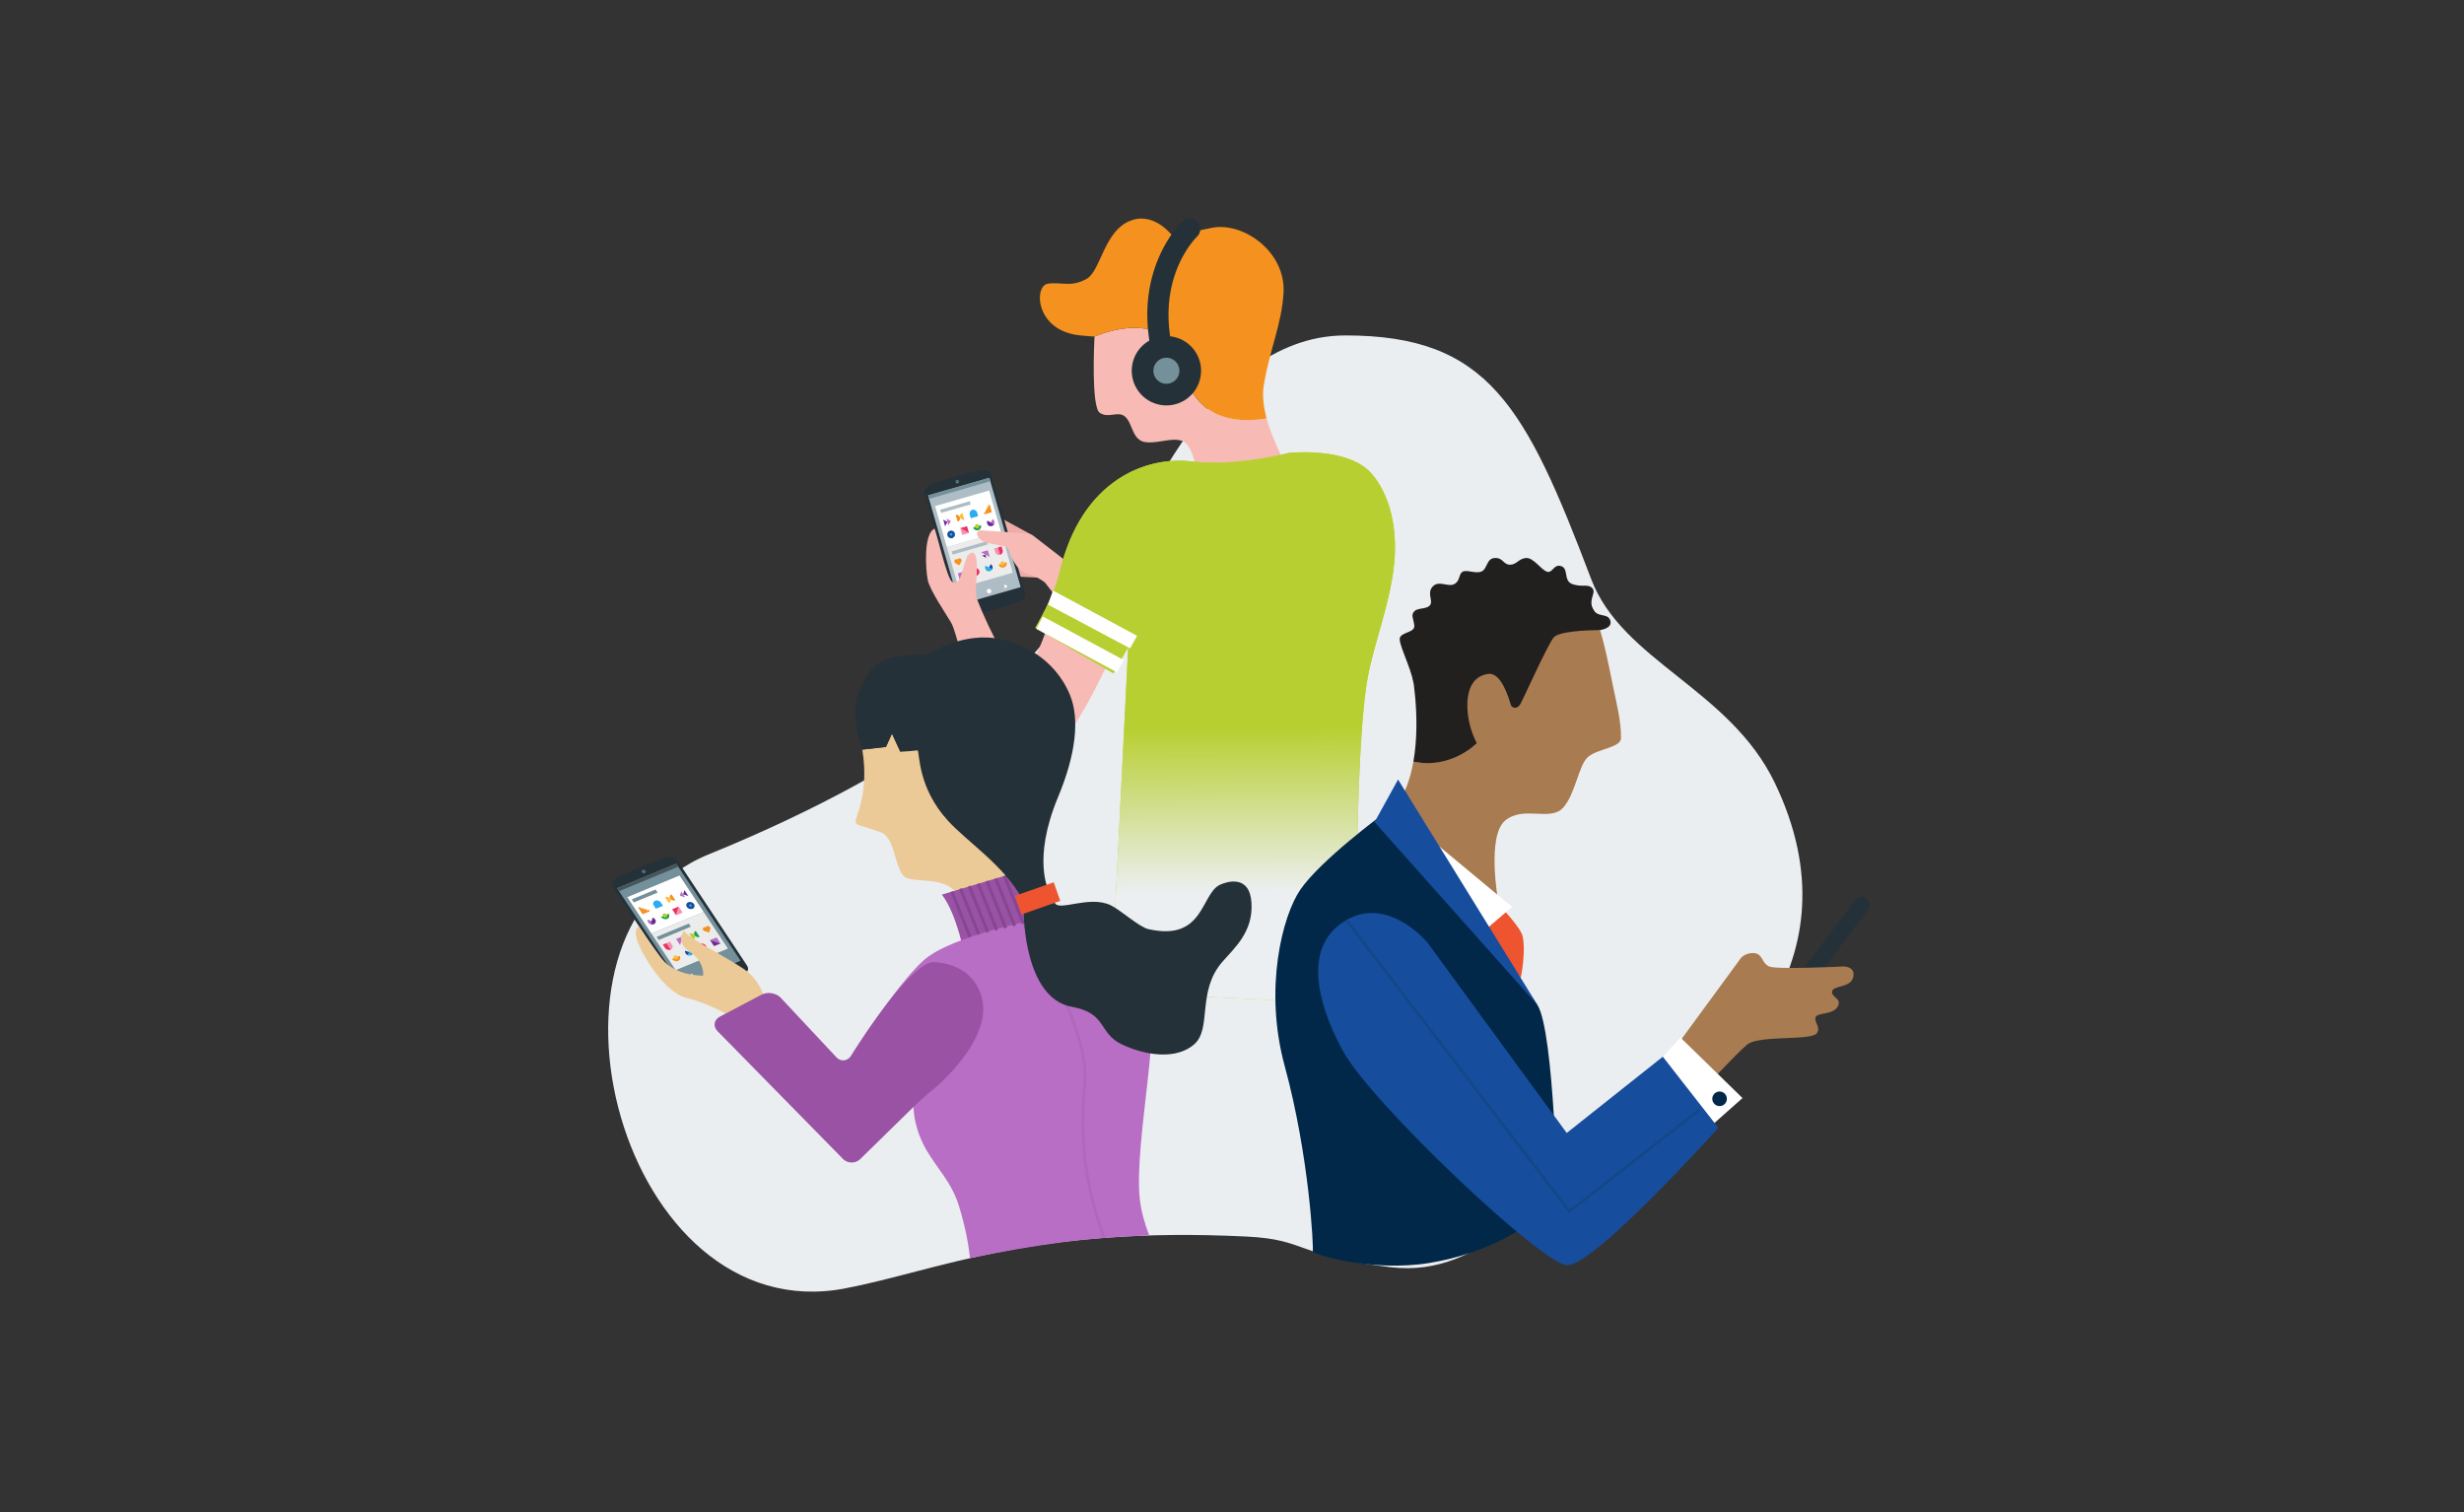 <svg xmlns="http://www.w3.org/2000/svg" viewBox="0 0 880 540" width="880" height="540" style="width:100%;height:100%;transform:translate3d(0,0,0)"><rect x="0" y="0" width="880" height="540" fill="#333333" stroke="none"/><defs><clipPath id="a"><path d="M0 0H880V540H0z"/></clipPath><linearGradient id="b" gradientUnits="userSpaceOnUse" x2=".234" y2="58.582"><stop offset="0%" stop-color="#B8CF31"/><stop offset="50%" stop-color="#D2DF91"/><stop offset="100%" stop-color="#ECEFF1"/></linearGradient></defs><g clip-path="url(#a)"><path fill="#EBEEF0" d="M401.784 197.26s27.03-77.47 78.72-77.47c50.96 0 64.28 25.09 87.79 87.05 11.1 29.27 49.44 39.19 65.58 72.77 30.93 64.33-18.22 107.04-48.87 124.66-36.17 20.8-54.28 52.31-88.36 48.27-34.07-4.03-29.58-9.87-51.44-10.94-76.91-3.78-110.09 12.13-143.35 18.51-80.11 15.38-117.27-127.1-48.97-154.91 80.17-32.64 119.62-68.34 127.69-88.77 8.07-20.43 21.21-19.17 21.21-19.17" display="block"/><path fill="#EEACA8" d="M371.76 206.3s-18.32-.51-22.77-2.45c-4.45-1.93 14.13-4.73 14.13-4.73l8.64 7.18z" display="block"/><path fill="#EEACA8" d="M367.87 190.67l-14.97-8.13 2.89 10.22 12.08-2.09z" display="block"/><path fill="#253139" d="M330.36 176.74s-.68-1.65.67-2.76c1.54-1.29 5.81-2.51 9.38-3.6.28-.09.6-.18.92-.28.33-.09.65-.18.93-.25 3.61-.97 7.88-2.2 9.87-1.93 1.73.23 2.03 1.98 2.03 1.98l5.67 19.76s5.87 20.4 6.23 21.69c.18.64.43 1.52-.23 2.35-.92 1.17-5.86 2.59-9.86 3.88-.29.09-.6.18-.92.27-.33.1-.64.18-.93.26-4.08 1.03-9.01 2.45-10.42 1.95-1-.36-1.25-1.24-1.44-1.88-.38-1.28-6.22-21.69-6.22-21.69l-5.68-19.75z" display="block"/><path fill="#AEBDC5" d="M342.59 215.76c.03.1.14.17.25.13l21.51-6.17c.1-.03.16-.14.13-.25l-11.09-38.64a.202.202 0 0 0-.25-.13l-21.51 6.17c-.1.03-.16.15-.13.25l11.09 38.64z" display="block"/><path fill="#FFF" d="M358.91 210.08c.04.11.12.13.18.04l.6-.75c.07-.09.04-.19-.06-.23l-.91-.32c-.1-.04-.16.02-.13.13l.32 1.13z" display="block"/><path fill="#FFF" d="M352.46 211.32c.12.43.56.67.98.55a.79.79 0 0 0 .55-.98.79.79 0 0 0-.98-.55.79.79 0 0 0-.55.98" display="block"/><path fill="#FFF" d="M346.59 213.64c.03.1.14.16.24.13l1.15-.32c.1-.03.16-.15.13-.25l-.32-1.15c-.03-.1-.15-.16-.25-.13l-1.15.33c-.1.03-.16.14-.13.24l.33 1.15z" display="block"/><path fill="#FFF" d="M338.17 195.4l19.32-5.54-4.22-14.68-19.31 5.55 4.21 14.67z" display="block"/><path fill="#546E77" d="M341.26 172.22c.1.35.46.55.82.45.35-.1.55-.47.45-.82a.655.655 0 0 0-.82-.45c-.35.1-.56.46-.45.82" display="block"/><path fill="#74909B" d="M331.8 178.16l21.9-6.29-.36-1.23-21.89 6.29.35 1.23z" display="block"/><path fill="#ECECEC" d="M342.38 210.07l19.32-5.55-4.22-14.67-19.31 5.55 4.21 14.67z" display="block"/><path fill="#2AACEE" d="M347.26 182.07c.72-.21 1.48.21 1.69.94l.38 1.31-2.63.76-.38-1.32c-.2-.72.21-1.48.94-1.69" display="block"/><path fill="#F5911F" d="M352.07 182.83l-.19-.66.67-.19-.2-.67.67-.19-.19-.66.66-.19.19.66.19.66.19.67.19.66-.66.19-.66.19-.67.19-.66.19-.19-.66.66-.19z" display="block"/><path fill="#1EA14E" d="M347.54 188.36l1.41-.41 1.4-.4c.23.78-.22 1.59-1 1.81-.78.22-1.59-.23-1.81-1" display="block"/><path fill="#B96EC5" d="M354.51 185.39c.66.37.9 1.2.53 1.86l-1.19-.67.66-1.19z" display="block"/><path fill="#682C95" d="M352.66 185.92l1.2.66 1.19.66c-.37.66-1.2.9-1.86.54-.66-.37-.89-1.2-.53-1.86" display="block"/><path fill="#B8CF31" d="M348.21 188.17c.12.41.54.64.95.53.41-.12.64-.55.53-.95a.77.77 0 0 0-.95-.53c-.41.12-.65.54-.53.95" display="block"/><path fill="#164D9D" d="M338.38 191.23a1.366 1.366 0 1 0 2.633-.748 1.366 1.366 0 0 0-2.633.748" display="block"/><path fill="#2AACEE" d="M339.27 190.97c.06.24.31.37.55.31a.46.46 0 0 0 .31-.56.455.455 0 0 0-.56-.3c-.23.07-.37.31-.3.55" display="block"/><path fill="#B96EC5" d="M338.73 187.59l.85-1.53-1.53-.85" display="block"/><path fill="#682C95" d="M337.54 187.94l.85-1.53-1.53-.85" display="block"/><path fill="#F692B0" d="M343.64 191.02l-.7-2.42 3.12 1.73-2.42.69z" display="block"/><path fill="#EB3064" d="M342.94 188.61l2.42-.7.7 2.42-3.12-1.72z" display="block"/><path fill="#F5911F" d="M356.67 201.64l1.41-.41 1.4-.4c.23.78-.22 1.59-1 1.81-.78.22-1.59-.22-1.81-1" display="block"/><path fill="#164D9D" d="M353.83 201.48c.66.37.9 1.2.53 1.86l-1.19-.67.66-1.19z" display="block"/><path fill="#2AACEE" d="M351.98 202.01l1.2.66 1.19.66c-.37.66-1.2.9-1.86.54-.66-.37-.89-1.2-.53-1.86" display="block"/><path fill="#FBBE3A" d="M357.33 201.44c.12.41.54.64.95.53.41-.12.64-.55.53-.95a.77.77 0 0 0-.95-.53c-.41.12-.65.54-.53.95" display="block"/><path fill="#EB3064" d="M347.13 204.61a1.366 1.366 0 1 0 2.633-.748 1.366 1.366 0 0 0-2.633.748" display="block"/><path fill="#F692B0" d="M348.02 204.36c.06.24.31.37.55.31a.46.46 0 0 0 .31-.56.455.455 0 0 0-.56-.3c-.23.07-.37.31-.3.55" display="block"/><path fill="#B96EC5" d="M342.1 204.75l2.42-.7-1.72 3.12-.7-2.42z" display="block"/><path fill="#682C95" d="M344.53 204.05l.69 2.42-2.42.7 1.73-3.12z" display="block"/><path fill="#B8CF31" d="M347.95 197.92l.34 1.2.35 1.19a1.244 1.244 0 0 1-.69-2.39" display="block"/><path fill="#1EA14E" d="M346.23 201.01l-.35-1.2-.34-1.19a1.244 1.244 0 0 1 .69 2.39" display="block"/><path fill="#FBBE3A" d="M343.72 183.21l.34 1.19.35 1.2a1.244 1.244 0 0 1-.69-2.39" display="block"/><path fill="#F5911F" d="M342 186.29l-.35-1.2-.34-1.19a1.244 1.244 0 0 1 .69 2.39" display="block"/><path fill="#F692B0" d="M357.16 198.15c-.73.2-1.49-.22-1.69-.94l-.38-1.31 1.31-.38.76 2.63z" display="block"/><path fill="#EB3064" d="M358.1 196.45c.21.73-.21 1.48-.94 1.69l-.75-2.62 1.31-.38.38 1.31z" display="block"/><path fill="#B96EC5" d="M352.77 196.5l.7 2.42-3.12-1.72 2.42-.7z" display="block"/><path fill="#682C95" d="M350.7 198.41l1.21-.35.35 1.21-1.56-.86z" display="block"/><path fill="#F5911F" d="M340.94 200.09c.2-.37.67-.51 1.05-.3.21-.37.68-.51 1.05-.3.37.2.51.67.3 1.05l-.74 1.34h-.01v.01l-1.35-.75a.773.773 0 0 1-.3-1.05" display="block"/><path fill="#AEBDC5" d="M336.08 183.18l10.62-3.05-.33-1.15-10.62 3.05.33 1.15z" display="block"/><path fill="#AEBDC5" d="M340.19 198.06l12.6-3.62-.33-1.15-12.6 3.62.33 1.15z" display="block"/><path fill="#F8BAB4" d="M383.06 202.73c-.29-.57-.71-1.12-1.13-1.44l-13.09-10.12c-.64-.49-1.82-.82-2.62-.72 0 0-13.47-.87-14.2-.93-1.05-.09-2.61-.47-3 .68-.49 1.45 1.57 2.94 2.54 3.33 1.71.68 6.08 1.17 7.46 1.68s1.35 1.51 1.6 2.28c0 0 2.12 6.45 6.53 7.51 3.22.78 6.02 3.01 6.02 3.01.45.67 3.38 4.26 3.38 4.26l7.91-3.19-1.4-6.35z" display="block"/><path fill="#F8BAB4" d="M452.34 149.38c-6.86 1.29-25.13 2.7-29.61-17.44-4.69-21.14-25.58-14.31-31.84-11.74-.09 1.77-1.23 25.11 1.87 27.21 3.23 2.2 6.57-.91 9.17 1.48 2.6 2.39 2.45 8.48 7.25 9.02 4.8.54 9.51-1.91 13.26-.34 4.1 1.71 5.47 13.58 5.47 13.58l33.52-.77s-6.78-12.28-9.09-21" display="block"/><path fill="#F8BAB4" d="M396.75 234.52s-13.77 30.77-21.75 33.83c-25.63 9.82-31.13-38.84-35.32-46.01-1.68-2.88-7.6-11.53-8.35-15.24-.74-3.7-1.56-16.23 2.35-18.28.44-.43 4.4 17.72 6.36 18.94 4.2 2.62 3.6-10.94 7.38-10.33 2.62.42.84 11.21 1.18 15.29.18 2.12 12.42 29.78 16.45 28.32 3.96-1.44 9.27-17.97 9.27-17.97l22.43 11.45z" display="block"/><g display="block"><path fill="#B8CF30" d="M460.322 161.75s-18.854 5.026-34.778 3.041c-15.925-1.982-39.355 6.392-47.094 39.563-2.064 8.843-8.7 19.851-8.7 19.851l27.91 16.251 5.266-9.42-6.126 123.243 87.892 4.407s-1.516-91.682 4.131-118.589c2.851-13.589 9.368-29.476 9.396-44.552.025-14.397-5.297-23.53-9.353-27.409-5.939-5.677-16.528-6.636-23.006-6.636-3.305 0-5.538.25-5.538.25z"/><path fill="url(#b)" d="M26.325-98.343S7.471-93.317-8.453-95.302c-15.925-1.982-39.355 6.392-47.094 39.563-2.064 8.843-8.7 19.851-8.7 19.851l27.91 16.251 5.266-9.42-6.126 123.243 87.892 4.407S49.179 6.911 54.826-19.996c2.851-13.589 9.368-29.476 9.396-44.552.025-14.397-5.297-23.53-9.353-27.409-5.939-5.677-16.528-6.636-23.006-6.636-3.305 0-5.538.25-5.538.25z" transform="translate(433.997 260.093)"/></g><path fill="#F5911F" d="M422.73 131.94c4.47 20.14 22.75 18.73 29.61 17.44-1.04-3.92-1.59-8.02-1.01-11.64 2.09-12.95 6.37-21.6 7.07-33.1.91-14.65-14.26-25.42-25.45-23.31-8.13 1.52-13.95 3.24-13.95 3.24s-6.07-8.56-14.42-6.05c-10.22 3.09-11.33 18.12-16.44 21.03-5.63 3.21-9.08 1.04-13.95 1.78-5 .77-4.53 16.89 11.67 18.46 6.4.62 5.03.3 5.03.3s0 .05-.01.12c6.26-2.58 27.15-9.4 31.85 11.73" display="block"/><path fill="#253139" d="M428.8 134.37c-1.09 6.76-7.44 11.35-14.19 10.26-6.76-1.09-11.35-7.44-10.26-14.2 1.09-6.75 7.44-11.34 14.19-10.25 6.76 1.09 11.35 7.44 10.26 14.19" display="block"/><path fill="#74909B" d="M421.16 133.14c-.41 2.53-2.79 4.26-5.32 3.85a4.638 4.638 0 0 1-3.85-5.32 4.638 4.638 0 0 1 5.32-3.85c2.54.41 4.26 2.79 3.85 5.32" display="block"/><path fill="#253139" d="M414.501 127.419c.31.02.62-.01.93-.07a3.777 3.777 0 0 0 2.97-4.46c-4.9-24.48 8.53-37.81 9.1-38.36 1.5-1.45 1.55-3.84.11-5.35a3.777 3.777 0 0 0-5.34-.13c-.7.66-17.05 16.59-11.29 45.33a3.781 3.781 0 0 0 3.52 3.04" display="block"/><path fill="#FFF" d="M398.89 240.08l2.45-4.36-28.92-15.58-2.27 4.46 28.74 15.48z" display="block"/><path fill="#FFF" d="M403.61 231.54l2.48-4.48s-29.64-16-30.03-16.17c-.9 2.81-1.79 5.04-1.79 5.04l29.34 15.61z" display="block"/><path fill="#253139" d="M641.49 357.09c-.61 0-1.21-.19-1.73-.58a2.875 2.875 0 0 1-.57-4.03l23.38-31.09a2.875 2.875 0 0 1 4.03-.57c1.27.95 1.53 2.76.57 4.03l-23.38 31.09c-.57.75-1.43 1.15-2.3 1.15" display="block"/><path fill="#A97B50" d="M576.12 245.27c-2.1-10.34-2.78-13.66-4.64-20.27-4.99.05-8.9-9.58-19.07.09-2.78 2.64-8.75 22.28-10.26 23.12-1.52.84-.84.84-1.01-.5-.17-1.35-4.71-11.86-9.25-11.35-4.54.5-10.68 7.72-10.51 15.3.17 7.58 2.27 11.69 2.27 11.69s-5.3 11.45-18.87 8.66c-1.08 6.13-3.1 11.98-6.61 16.49L535 321.43s-4.04-22.86 2.52-28.36c6.56-5.5 16.15.4 20.69-4.57 4.54-4.97 5.55-15.48 9.08-18.3 3.53-2.82 11.52-3.28 11.62-6.47.18-5.89-1.72-13.19-2.79-18.46" display="block"/><path fill="#221F1F" d="M527.43 265.37s-3.2-5.38-3.37-12.96c-.17-7.58 3.03-11.26 7.57-11.76 4.54-.51 7.3 8.77 7.9 10.93.37 1.3 2.19 1.85 3.37 0 .93-1.46 9.58-20.86 11.94-23.88 1.75-2.25 11.64-2.64 16.63-2.7-.43-1.73-.83-3.28-1.16-4.53-2.02-7.57-21.02-25.74-45.07-13.63-24.05 12.11-22.03 29.77-21.53 30.78.37.73 3.89 18.47 1.07 34.39 13.56 2.79 22.65-6.64 22.65-6.64" display="block"/><path fill="#221F1F" d="M571.47 225s4.51-.5 3.63-3.4c-.88-2.9-4.86-.74-6.34-4.41-1.48-3.66 1.8-5.81-.43-7.46-1.52-1.14-3.37.01-6.73-1.12-3.35-1.14-1.26-5.55-4.03-6.43-2.78-.89-3.03 2.74-5.17 1.94-2.15-.81-4.8-5.1-7.44-4.84-2.65.25-3.28 2.39-5.68 2.39s-2.4-2.54-5.42-2.4c-3.03.13-2.65 4.01-4.8 4.85-2.14.83-4.92-.71-6.56 0-1.64.71-.88 3.35-3.15 4.49-2.27 1.13-5.55-1.51-7.69.88-2.15 2.4.25 4.92-.89 6.56-1.13 1.64-4.41.88-5.67 2.27-1.26 1.39-.38 2.27 0 4.92s-4.04 2.4-5.05 4.29c-1.01 1.89 3.6 9.93 4.83 16.57l22.04-16.45 35.69-6.87 8.86 4.22z" display="block"/><path fill="#EE542F" d="M536.01 323.89s7.15 7.34 7.82 10.59c1.19 5.81-.71 14.77-.71 14.77l-15.98-20.68 8.87-4.68z" display="block"/><path fill="#FFF" d="M507.64 296.97l32.4 26.92-10.35 8.83-22.05-35.75z" display="block"/><path fill="#012848" d="M493.62 290.99s-22 16.22-29.23 26.75c-6.3 9.18-13.13 35.2-5.58 62.91 8.88 32.59 10.34 65.08 10.03 66.14-.31 1.06 20.93 7.63 41.68 4.24 20.76-3.4 33.32-12.62 33.32-12.62l12.45-7.5s-1.17-62.25-7.17-71.96c-6-9.71-55.5-67.96-55.5-67.96" display="block"/><path fill="#164D9D" d="M549.12 358.96l-49.81-80.57-8.4 15.21 58.21 65.36z" display="block"/><path fill="#A97B50" d="M593.52 380.64l27.75-37.84s1.28-2.45 4.81-2.45c3.53 0 3.01 3.62 5.78 4.8 2.78 1.18 26.49 0 26.49 0s3.99-.1 3.62 3.25c-.51 4.67-7.37 3.25-7.66 5.75-.23 2.07 3.37 2.32 2.16 5.04-1.58 3.56-7.82 2.08-8.13 4.39-.24 1.68 1.9 3.3.57 5.36-1.85 2.86-20.76.6-24.96 4.13-4.19 3.54-15.55 15.86-15.55 15.86l-14.88-8.29z" display="block"/><path fill="#FFF" d="M590.79 380.79l9.39-10.25 22.14 21.6-11.95 10.6-19.58-21.95z" display="block"/><path fill="#164D9D" d="M559.55 404.61l34.31-27.24 19.84 25.4s-44.73 49.83-54.15 49.04c-9.42-.78-69.96-58.06-80.01-76.63-9.92-18.34-13.83-37.9 1.3-46.61 15.14-8.72 28.93 7.99 28.93 7.99l49.78 68.05z" display="block"/><path stroke="#134888" d="M480.84 328.57l79.65 104.03L607 396.27" display="block" fill="none"/><path fill="#012848" d="M616.74 392.41c0 1.44-1.16 2.6-2.6 2.6-1.44 0-2.61-1.16-2.61-2.6 0-1.44 1.17-2.61 2.61-2.61s2.6 1.17 2.6 2.61" display="block"/><path fill="#253139" d="M242.16 307.65s-.82-1.59-2.7-1.57c-2.17.02-6.28 1.73-9.79 3.1-.28.11-.58.24-.9.36-.32.14-.62.27-.89.38-3.44 1.5-7.56 3.2-8.81 4.59-1.09 1.21.1 2.65.1 2.65l11.63 17.55s12 18.13 12.77 19.27c.38.57.9 1.35 2.05 1.54 1.62.28 6.38-1.69 10.36-3.19.29-.11.59-.23.91-.36.31-.13.61-.26.88-.38 3.83-1.73 8.6-3.7 9.23-4.91.45-.86-.07-1.64-.44-2.21-.74-1.15-12.77-19.27-12.77-19.27l-11.63-17.55z" display="block"/><path fill="#74909B" d="M264.38 342.94c.06.09.03.2-.08.24l-20.78 8.6c-.1.04-.23 0-.3-.09l-22.75-34.33c-.06-.1-.03-.21.08-.25l20.78-8.59c.1-.05.23-.01.29.09l22.76 34.33z" display="block"/><path fill="#FFF" d="M247.82 348.75c.06.1.02.16-.09.14l-1.07-.19c-.11-.02-.16-.11-.11-.21l.39-.74c.05-.1.15-.11.21-.01l.67 1.01z" display="block"/><path fill="#FFF" d="M253.55 345.74c.25.37.12.81-.29.98-.4.17-.94 0-1.18-.37-.25-.38-.12-.82.29-.98.4-.17.93-.01 1.18.37" display="block"/><path fill="#FFF" d="M259.73 343.83c.07.09.03.2-.07.24l-1.11.46c-.1.04-.23 0-.29-.09l-.68-1.02c-.06-.09-.03-.2.07-.25l1.11-.45c.1-.05.24 0 .3.09l.67 1.02z" display="block"/><path fill="#FFF" d="M251.33 325.71l-18.66 7.71-8.64-13.03 18.66-7.72 8.64 13.04z" display="block"/><path fill="#546E77" d="M230.52 311c.21.31.1.68-.24.82a.85.85 0 0 1-.99-.31c-.21-.32-.1-.68.24-.83.34-.14.78 0 .99.32" display="block"/><path fill="#46565B" d="M242.23 309.53l-21.15 8.75-.73-1.09 21.15-8.75.73 1.09z" display="block"/><path fill="#ECECEC" d="M259.97 338.75l-18.66 7.71-8.64-13.03 18.66-7.72 8.64 13.04z" display="block"/><path fill="#2AACEE" d="M233.98 321.67c-.7.29-.92 1.05-.49 1.69l.77 1.17 2.54-1.05-.78-1.17c-.42-.64-1.34-.93-2.04-.64" display="block"/><path fill="#F5911F" d="M231.04 325.13l-.39-.59-.64.26-.39-.59-.64.27-.39-.59-.64.26.39.59.39.59.39.59.39.59.64-.27.64-.26.64-.27.64-.26-.39-.59-.64.27z" display="block"/><path fill="#1EA14E" d="M238.81 326.34l-1.36.56-1.36.56c.46.69 1.44 1 2.19.69.75-.31.99-1.12.53-1.81" display="block"/><path fill="#B96EC5" d="M231.29 328.44c-.19.66.3 1.4 1.09 1.65l.36-1.2-1.45-.45z" display="block"/><path fill="#682C95" d="M233.08 327.69l-.35 1.2-.35 1.19c.8.25 1.6-.08 1.79-.74.2-.66-.29-1.4-1.09-1.65" display="block"/><path fill="#B8CF31" d="M238.16 326.6c.24.37.11.79-.28.96-.39.16-.91 0-1.15-.36-.24-.37-.11-.79.28-.96.4-.16.91 0 1.15.36" display="block"/><path fill="#164D9D" d="M247.84 322.85c.43.65.21 1.41-.49 1.69-.7.29-1.62.01-2.04-.64-.43-.64-.21-1.4.49-1.69.7-.29 1.62 0 2.04.64" display="block"/><path fill="#2AACEE" d="M246.99 323.21c.14.21.07.45-.16.55-.23.09-.53 0-.67-.21s-.07-.46.16-.55c.23-.1.53 0 .67.21" display="block"/><path fill="#B96EC5" d="M244.68 320.47l-1.85-.59.45-1.53" display="block"/><path fill="#682C95" d="M245.83 320l-1.85-.59.45-1.53" display="block"/><path fill="#F692B0" d="M243.81 325.89l-1.43-2.15-.91 3.12 2.34-.97z" display="block"/><path fill="#EB3064" d="M242.38 323.74l-2.34.97 1.43 2.15.91-3.12z" display="block"/><path fill="#F5911F" d="M242.71 341.35l-1.36.56-1.36.56c.46.69 1.44 1 2.19.69.75-.31.99-1.12.53-1.81" display="block"/><path fill="#164D9D" d="M244.67 339.53c-.19.66.3 1.4 1.1 1.65l.35-1.2-1.45-.45z" display="block"/><path fill="#2AACEE" d="M246.46 338.79l-.35 1.2-.35 1.19c.8.25 1.6-.08 1.79-.74.2-.66-.29-1.4-1.09-1.65" display="block"/><path fill="#FBBE3A" d="M242.06 341.61c.24.37.11.79-.28.96-.39.16-.91 0-1.15-.36-.24-.37-.11-.79.28-.96.4-.16.91 0 1.15.36" display="block"/><path fill="#EB3064" d="M252.11 337.71c.43.65.21 1.41-.49 1.69-.7.29-1.62.01-2.04-.64-.43-.64-.21-1.4.49-1.69.7-.29 1.62 0 2.04.64" display="block"/><path fill="#F692B0" d="M251.26 338.07c.14.21.07.45-.16.55-.23.09-.53 0-.67-.21s-.07-.46.16-.55c.23-.1.53 0 .67.21" display="block"/><path fill="#B96EC5" d="M255.92 334.76l-2.34.97 3.76 1.18-1.42-2.15z" display="block"/><path fill="#682C95" d="M253.58 335.73l1.43 2.15 2.33-.97-3.76-1.18z" display="block"/><path fill="#B8CF31" d="M246.16 333.42l.7 1.06.71 1.07c.64-.27.84-.96.45-1.54-.39-.59-1.22-.85-1.86-.59" display="block"/><path fill="#1EA14E" d="M249.9 334.58l-.71-1.06-.7-1.06c-.64.26-.84.95-.45 1.54.39.59 1.22.85 1.86.58" display="block"/><path fill="#FBBE3A" d="M237.49 320.35l.7 1.06.71 1.07c.64-.27.84-.96.45-1.54-.39-.59-1.22-.85-1.86-.59" display="block"/><path fill="#F5911F" d="M241.23 321.51l-.71-1.06-.7-1.06c-.64.26-.84.95-.45 1.54.39.59 1.22.85 1.86.58" display="block"/><path fill="#F692B0" d="M239.55 339.16c.7-.29.92-1.05.49-1.69l-.77-1.17-1.27.52 1.55 2.34z" display="block"/><path fill="#EB3064" d="M237.51 338.51c.43.64 1.34.93 2.04.64l-1.54-2.33-1.27.52.77 1.17z" display="block"/><path fill="#B96EC5" d="M241.46 335.33l1.43 2.15.91-3.12-2.34.97z" display="block"/><path fill="#682C95" d="M244.52 335.44l-1.17.48.71 1.08.46-1.56z" display="block"/><path fill="#F5911F" d="M253.06 330.74c-.45-.14-.91.04-1.02.42-.45-.14-.91.05-1.02.42-.11.37.17.79.62.93l1.63.51h.01l.4-1.35c.1-.37-.17-.79-.62-.93" display="block"/><path fill="#74909B" d="M234.87 318.76l-8.52 3.53-.73-1.11 8.52-3.52.73 1.1z" display="block"/><path fill="#74909B" d="M246.74 330.93l-11.5 4.76-.73-1.1 11.5-4.76.73 1.1z" display="block"/><path fill="#ECCA97" d="M340.7 293.12c-7.23-5.97-12.19-23.97-12.97-25.15-.78-1.19-6.19.46-6.19.46l-2.98-6.42-2.14 4.73-8.46.96c.33 1.03-.13-.79 0 0 2.7 16.23-3.05 24.81-2.39 26.01.67 1.19 1.08.81 8.94 3.48 5.69 1.93 4.85 15.2 9.66 16.5 4.8 1.3 12.95-.04 17 4.73 2.52 2.97 3.24 9.04 3.24 9.04l20.84-6.24c-7.13-10.66-17.73-22.48-24.55-28.1" display="block"/><path fill="#9952A4" d="M344.64 341.91s-2.74-15.37-8.26-22.43l27.02-8.09 13.5 20.73-32.26 9.79z" display="block"/><path fill="#B96EC5" d="M371.69 328.08s-31.23 5.75-41.62 14.69c-8.93 7.68-32.02 40.12-31.81 51.67.14 7.63-4.84-3.33-6.36 3.71-1.52 7.05 39.12-9.6 34.55-7.6 0 0-1.81 9.04 4.16 19.72 3.74 6.69 9.22 11.77 11.87 20.4 2.29 7.46 3.43 13.71 3.95 18.64 23.81-4.84 41.01-7.35 64.01-8.1-1.64-4.27-2.86-8.6-3.34-12.76-2.38-20.6 9.24-68.55 1.69-73.24-7.55-4.7-37.1-27.13-37.1-27.13" display="block"/><path fill="#ECCA97" d="M274.46 361.33s-1.54-9.44-7.14-14.02c-5.61-4.57-21.1-11.72-23-14.9 0 0-3.61 3.73 2.14 7.6 5.32 3.56 4.67 8.39 4.67 8.39s-9.95.4-14.94-6.22c-3.73-4.94-8.05-11.37-8.05-11.37s-3.24 1.12 1.56 9.76c4.8 8.64 10.68 14.7 15.59 15.86 8.11 1.91 16.86 6.93 21.84 10.43 4.97 3.51 7.33-5.53 7.33-5.53" display="block"/><path stroke="#854692" stroke-width="1.095" d="M339.95 318.41l6.46 16.25" display="block" fill="none"/><path stroke="#854692" stroke-width="1.095" d="M343.03 317.36l6.51 16.33" display="block" fill="none"/><path stroke="#854692" stroke-width="1.095" d="M346.18 316.47l6.57 16.46" display="block" fill="none"/><path stroke="#854692" stroke-width="1.095" d="M349.34 315.6l6.61 16.57" display="block" fill="none"/><path stroke="#854692" stroke-width="1.095" d="M352.47 314.67l6.68 16.75" display="block" fill="none"/><path stroke="#854692" stroke-width="1.095" d="M355.6 313.73l6.75 16.93" display="block" fill="none"/><path stroke="#854692" stroke-width="1.095" d="M358.72 312.79l6.83 17.11" display="block" fill="none"/><path fill="#9952A4" d="M332.98 343.61s13.9-.44 17.56 12.3c4.51 15.65-17.57 33.42-17.57 33.42-1.89 1.52-4.86 4.16-6.6 5.86l-19.11 18.71a4.43 4.43 0 0 1-6.25-.07l-44.71-45.55c-1.7-1.74-1.33-4.08.81-5.22l14.86-7.83c2.15-1.14 5.26-.61 6.92 1.16l19.75 21.1c1.66 1.77 4.06 1.53 5.34-.54 0 0 19.66-31.87 29-33.34" display="block"/><path stroke="#AE69BB" stroke-width="1.095" d="M365.55 329.9s23.83 36.21 21.88 57.04c-1.28 13.75-1.66 31.85 6.88 55.11" display="block" fill="none"/><path fill="#253139" d="M382.2 248.36c-5.45-13.44-18.06-19.39-27.1-20.5-13.04-1.6-24 6.11-24 6.11s-3.37-.67-11.39.67c-8.03 1.34-10.56 7.16-12.56 11.36-3.26 6.84-1.06 15.87.8 21.7l8.47-.96 2.14-4.73 2.97 6.42s1.15.06 6.2-.46c.78 1.18.01 13.29 10.82 25.12 7.08 7.75 19.56 15.52 26.69 28.13l9.4-3s-6.18-11 3.26-33.62c6.38-15.28 7.7-27.82 4.3-36.24" display="block"/><path fill="#253139" d="M365.62 326.19s.08 30.29 17.19 33.37c12.67 2.28 9.41 9.43 17.84 13.41 8.42 3.99 19.46 5.61 25.87-.04 6.41-5.66.8-18.91 10.1-29.51 4.37-5 10.93-10.64 10.34-20.93-.59-10.3-8.82-7.64-11.2-6.55-6.94 3.18-5.62 20.43-25.65 15.86-3.23-.73-9.93-6.82-13.38-8.49-7.68-3.74-18.62 2.36-20.02-.9-1-2.34-3.96-.76-3.96-.76l-7.13 4.54z" display="block"/><path fill="#EE542F" d="M378.66 321.73l-13.84 4.84-2.33-6.64 13.84-4.85 2.33 6.65z" display="block"/></g></svg>